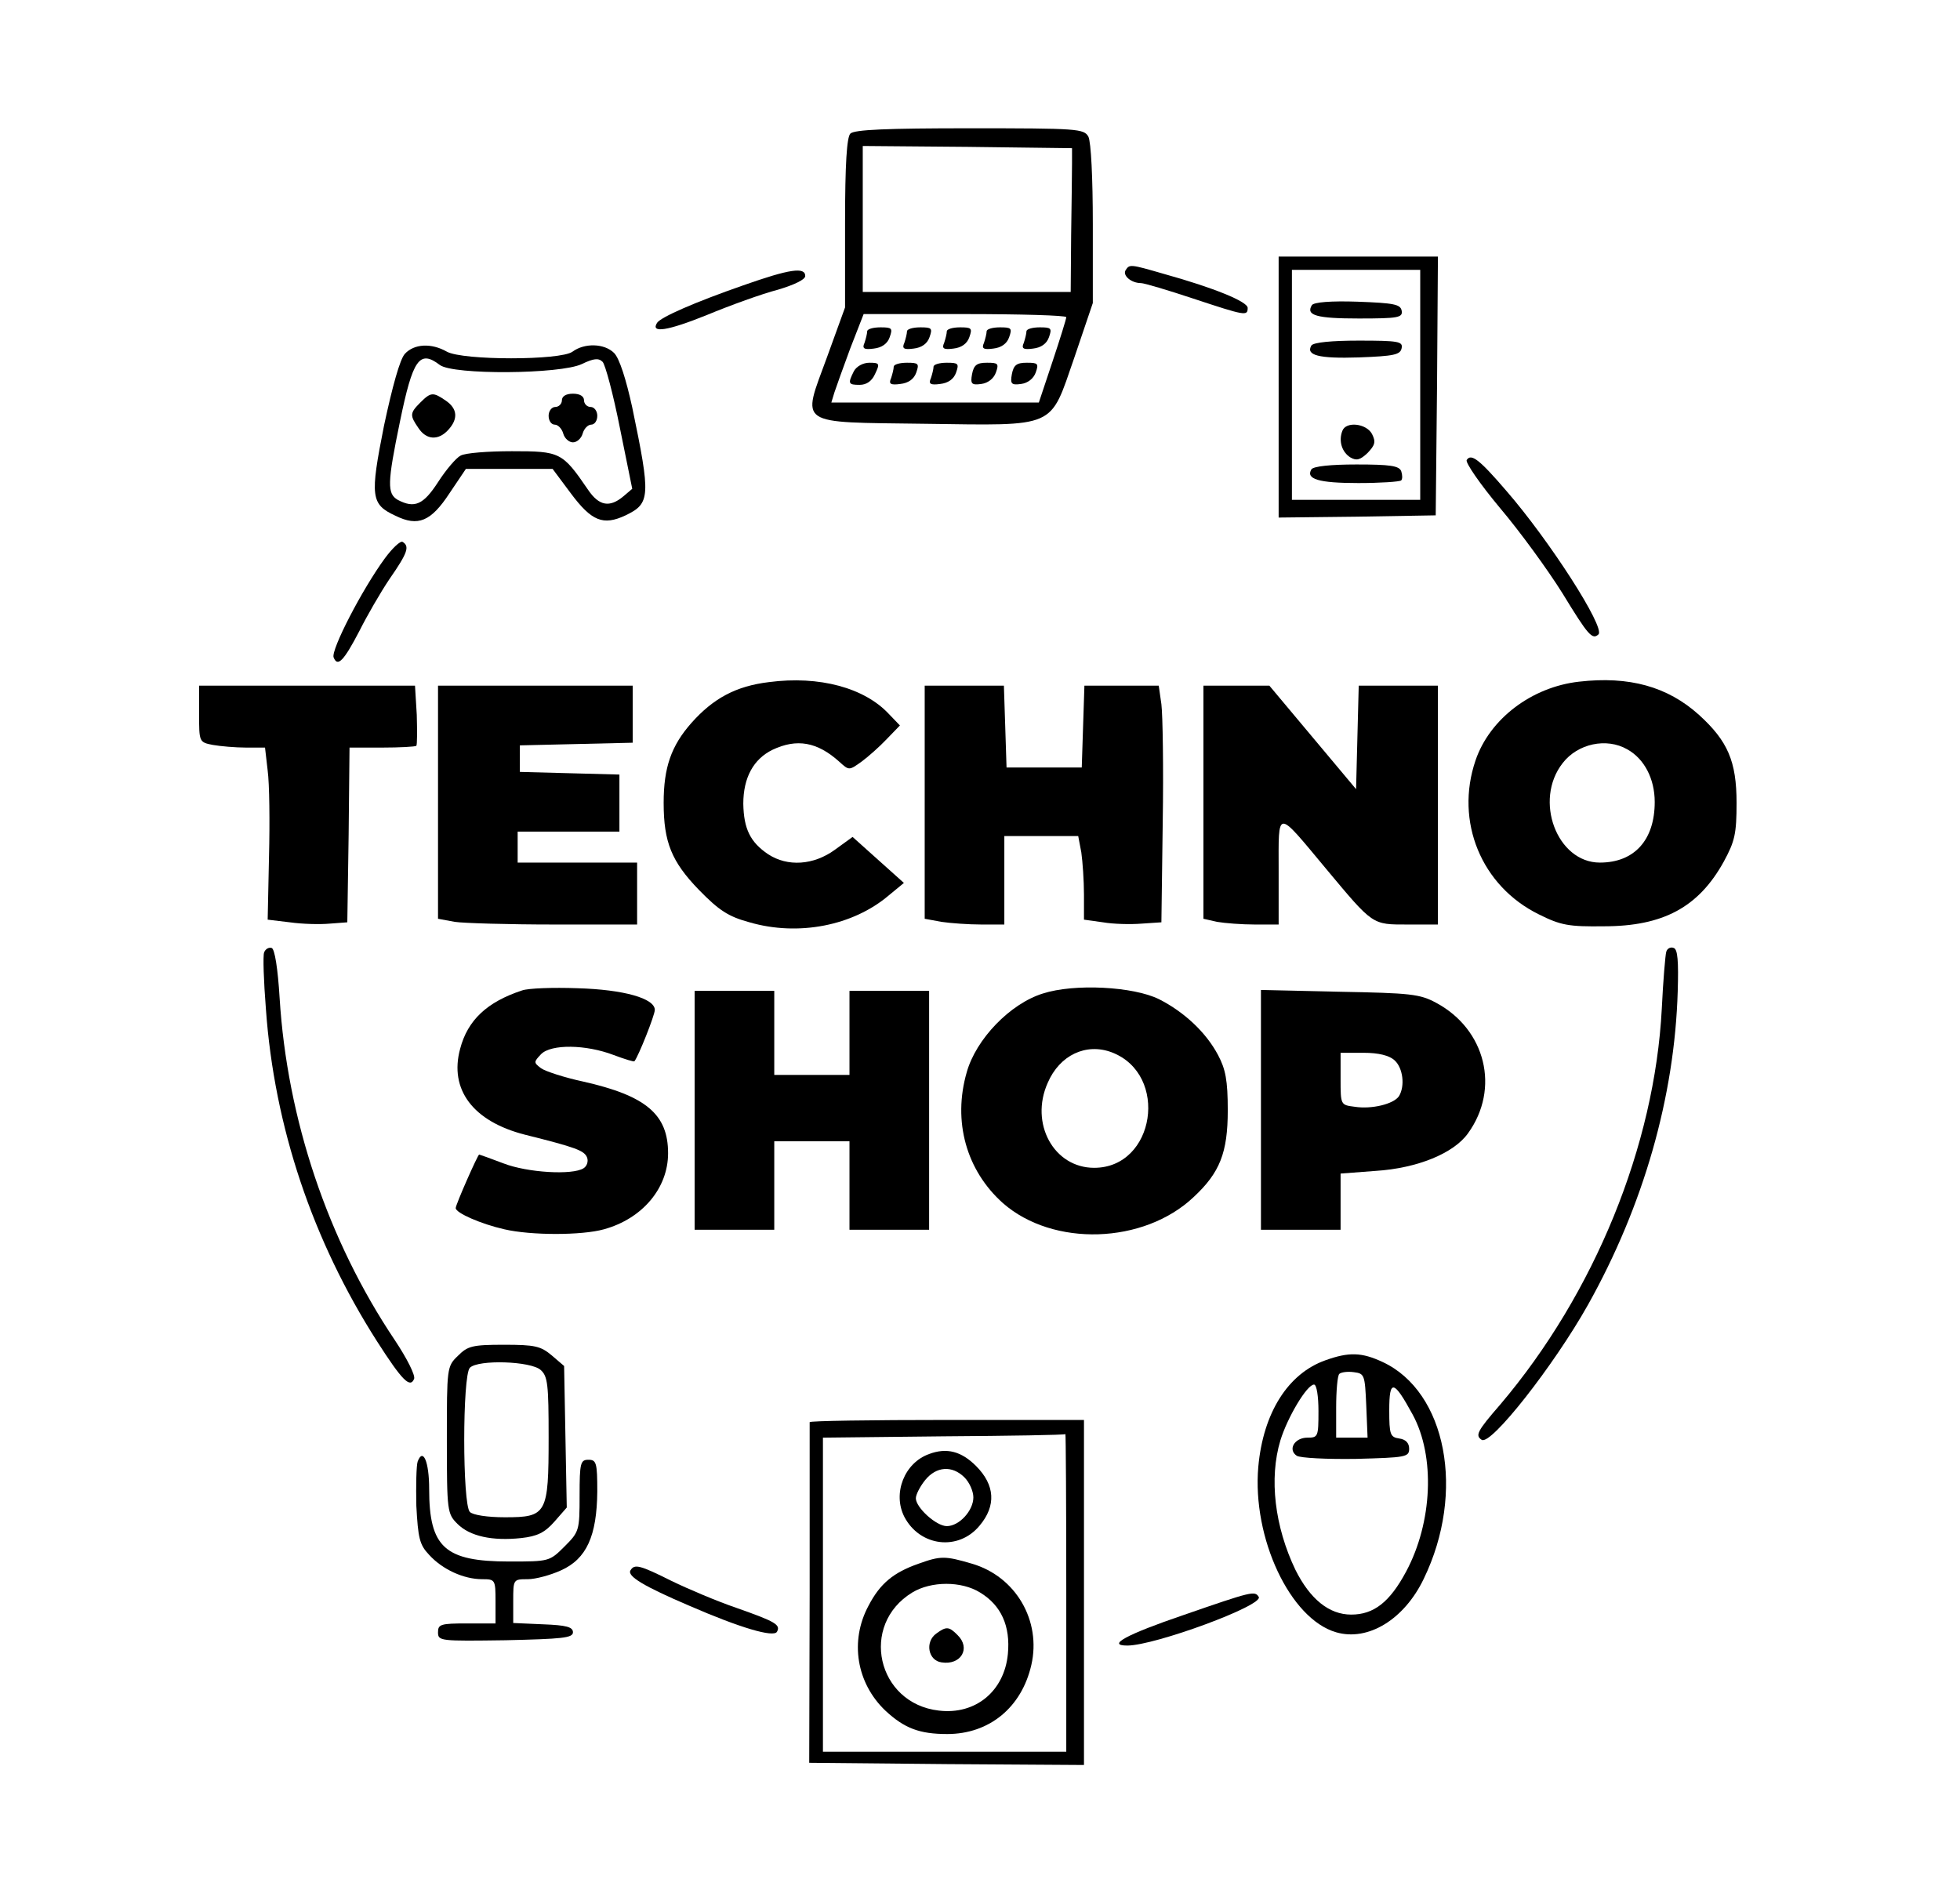 <?xml version="1.0" standalone="no"?>
<!DOCTYPE svg PUBLIC "-//W3C//DTD SVG 20010904//EN"
 "http://www.w3.org/TR/2001/REC-SVG-20010904/DTD/svg10.dtd">
<svg version="1.0" xmlns="http://www.w3.org/2000/svg"
 width="443pt" height="428pt" viewBox="0 0 443 428"
 preserveAspectRatio="xMidYMid meet">

<g transform="translate(0,428) scale(0.1,-0.1)"
fill="#000000" stroke="none">
<path d="M1922 3978 c-8 -8 -12 -68 -12 -202 l0 -191 -41 -113 c-57 -156 -71
-146 220 -150 302 -4 283 -12 339 149 l42 124 0 178 c0 104 -4 186 -10 198
-10 18 -24 19 -268 19 -187 0 -261 -3 -270 -12z m501 -68 c0 -19 -1 -92 -2
-162 l-1 -128 -235 0 -235 0 0 165 0 165 237 -2 236 -3 0 -35z m-13 -347 c0
-4 -14 -49 -31 -100 l-31 -93 -235 0 -234 0 7 23 c4 12 20 57 36 100 l30 77
229 0 c126 0 229 -3 229 -7z"/>
<path d="M1960 3531 c0 -5 -3 -17 -6 -26 -6 -13 -1 -16 21 -13 18 2 31 11 36
26 7 20 5 22 -21 22 -17 0 -30 -4 -30 -9z"/>
<path d="M2050 3531 c0 -5 -3 -17 -6 -26 -6 -13 -1 -16 21 -13 18 2 31 11 36
26 7 20 5 22 -21 22 -17 0 -30 -4 -30 -9z"/>
<path d="M2140 3531 c0 -5 -3 -17 -6 -26 -6 -13 -1 -16 21 -13 18 2 31 11 36
26 7 20 5 22 -21 22 -17 0 -30 -4 -30 -9z"/>
<path d="M2230 3531 c0 -5 -3 -17 -6 -26 -6 -13 -1 -16 21 -13 18 2 31 11 36
26 7 20 5 22 -21 22 -17 0 -30 -4 -30 -9z"/>
<path d="M2320 3531 c0 -5 -3 -17 -6 -26 -6 -13 -1 -16 21 -13 18 2 31 11 36
26 7 20 5 22 -21 22 -17 0 -30 -4 -30 -9z"/>
<path d="M1930 3441 c-14 -28 -13 -31 13 -31 16 0 28 9 35 25 11 23 10 25 -13
25 -14 0 -29 -8 -35 -19z"/>
<path d="M2020 3451 c0 -5 -3 -17 -6 -26 -6 -13 -1 -16 21 -13 18 2 31 11 36
26 7 20 5 22 -21 22 -17 0 -30 -4 -30 -9z"/>
<path d="M2110 3451 c0 -5 -3 -17 -6 -26 -6 -13 -1 -16 21 -13 18 2 31 11 36
26 7 20 5 22 -21 22 -17 0 -30 -4 -30 -9z"/>
<path d="M2197 3434 c-4 -22 -1 -25 21 -22 15 2 28 12 33 26 7 20 5 22 -20 22
-23 0 -30 -5 -34 -26z"/>
<path d="M2287 3434 c-4 -22 -1 -25 21 -22 15 2 28 12 33 26 7 20 5 22 -20 22
-23 0 -30 -5 -34 -26z"/>
<path d="M2890 3405 l0 -295 178 2 177 3 3 293 2 292 -180 0 -180 0 0 -295z
m320 5 l0 -260 -145 0 -145 0 0 260 0 260 145 0 145 0 0 -260z"/>
<path d="M2965 3590 c-14 -23 11 -30 106 -30 90 0 100 2 97 18 -3 14 -17 17
-100 20 -59 2 -99 -1 -103 -8z"/>
<path d="M2964 3499 c-13 -22 16 -30 107 -27 80 3 94 6 97 21 3 15 -7 17 -97
17 -61 0 -102 -4 -107 -11z"/>
<path d="M3034 3306 c-9 -23 -1 -48 18 -60 14 -8 22 -6 39 10 17 18 19 25 10
43 -13 24 -59 29 -67 7z"/>
<path d="M2964 3219 c-13 -22 16 -31 106 -31 50 0 94 3 97 6 3 3 3 12 0 21 -5
12 -25 15 -101 15 -58 0 -97 -4 -102 -11z"/>
<path d="M2544 3669 c-7 -12 13 -29 35 -29 7 0 61 -16 118 -35 118 -39 123
-40 123 -21 0 14 -75 45 -190 77 -76 22 -77 22 -86 8z"/>
<path d="M1680 3635 c-109 -38 -187 -72 -195 -85 -15 -24 24 -18 113 18 53 22
125 48 160 57 37 11 62 23 62 31 0 21 -35 16 -140 -21z"/>
<path d="M915 3480 c-11 -12 -28 -73 -47 -162 -32 -161 -30 -178 26 -204 51
-25 80 -13 122 51 l37 55 98 0 98 0 41 -55 c47 -63 73 -74 124 -50 56 27 57
42 15 244 -14 64 -29 111 -41 123 -22 22 -67 23 -94 3 -27 -20 -248 -20 -284
0 -35 20 -74 18 -95 -5z m79 -25 c30 -23 273 -21 321 2 27 13 38 14 47 5 6 -6
24 -73 39 -149 l28 -138 -20 -17 c-31 -26 -55 -22 -80 15 -58 85 -63 87 -172
87 -54 0 -106 -4 -116 -10 -10 -5 -33 -32 -51 -60 -33 -51 -53 -60 -91 -40
-24 14 -24 37 5 177 29 141 44 163 90 128z"/>
<path d="M950 3370 c-24 -24 -24 -29 -4 -58 18 -27 45 -28 67 -4 23 25 21 48
-5 66 -29 20 -34 20 -58 -4z"/>
<path d="M1270 3375 c0 -8 -7 -15 -15 -15 -8 0 -15 -9 -15 -20 0 -11 6 -20 14
-20 7 0 16 -9 19 -20 3 -11 13 -20 22 -20 9 0 19 9 22 20 3 11 12 20 19 20 8
0 14 9 14 20 0 11 -7 20 -15 20 -8 0 -15 7 -15 15 0 9 -9 15 -25 15 -16 0 -25
-6 -25 -15z"/>
<path d="M3315 3240 c-3 -6 30 -54 75 -108 45 -53 109 -141 142 -194 58 -95
67 -105 81 -92 15 16 -110 211 -208 324 -61 71 -80 86 -90 70z"/>
<path d="M870 3018 c-52 -71 -122 -207 -116 -224 9 -23 23 -8 58 59 17 34 48
88 69 119 41 59 45 73 29 83 -5 3 -23 -14 -40 -37z"/>
<path d="M1738 2738 c-75 -9 -126 -37 -175 -92 -46 -52 -63 -101 -63 -181 0
-89 18 -133 80 -197 45 -46 66 -60 114 -73 110 -32 234 -8 315 61 l34 28 -58
52 -58 52 -40 -29 c-48 -35 -107 -39 -151 -10 -40 27 -55 57 -56 114 0 59 23
101 66 122 55 26 101 18 151 -27 22 -20 22 -20 50 0 15 11 41 34 57 51 l30 31
-25 26 c-55 59 -157 87 -271 72z"/>
<path d="M3569 2739 c-107 -12 -202 -84 -234 -178 -47 -138 13 -284 143 -348
50 -25 68 -28 147 -27 134 0 214 43 271 146 25 46 29 63 29 133 0 94 -20 140
-85 199 -71 64 -158 88 -271 75z m109 -153 c38 -21 62 -66 62 -119 0 -86 -46
-137 -124 -137 -97 0 -150 141 -84 225 34 44 99 58 146 31z"/>
<path d="M450 2666 c0 -63 0 -64 31 -70 17 -3 51 -6 75 -6 l43 0 6 -52 c4 -29
5 -117 3 -195 l-3 -142 50 -6 c28 -4 68 -5 90 -3 l40 3 3 198 2 197 74 0 c40
0 75 2 77 4 2 2 2 34 1 70 l-4 66 -244 0 -244 0 0 -64z"/>
<path d="M990 2466 l0 -263 38 -7 c20 -3 121 -6 225 -6 l187 0 0 70 0 70 -135
0 -135 0 0 35 0 35 115 0 115 0 0 65 0 64 -112 3 -113 3 0 30 0 30 128 3 127
3 0 64 0 65 -220 0 -220 0 0 -264z"/>
<path d="M2090 2466 l0 -263 38 -7 c20 -3 61 -6 90 -6 l52 0 0 100 0 100 84 0
83 0 7 -37 c3 -21 6 -64 6 -95 l0 -57 43 -6 c23 -4 62 -5 87 -3 l45 3 3 225
c2 124 0 244 -3 268 l-6 42 -84 0 -84 0 -3 -92 -3 -93 -85 0 -85 0 -3 93 -3
92 -89 0 -90 0 0 -264z"/>
<path d="M2720 2466 l0 -263 31 -7 c17 -3 56 -6 85 -6 l54 0 0 121 c0 142 -7
142 108 4 106 -127 103 -125 183 -125 l69 0 0 270 0 270 -90 0 -89 0 -3 -117
-3 -117 -98 117 -98 117 -74 0 -75 0 0 -264z"/>
<path d="M597 2127 c-3 -7 -1 -65 4 -128 19 -267 106 -524 251 -751 57 -89 75
-107 84 -85 3 8 -16 46 -44 88 -151 225 -243 499 -260 773 -4 66 -11 111 -18
113 -6 2 -14 -2 -17 -10z"/>
<path d="M3766 2128 c-2 -7 -7 -65 -10 -128 -16 -310 -152 -644 -365 -895 -53
-61 -57 -70 -42 -80 21 -13 163 168 240 305 126 225 196 471 203 709 2 68 0
95 -9 98 -7 3 -15 -1 -17 -9z"/>
<path d="M1180 2041 c-79 -26 -123 -67 -140 -132 -25 -92 29 -164 146 -194
116 -29 135 -36 141 -52 3 -8 0 -19 -8 -24 -25 -16 -127 -10 -181 11 -29 11
-54 20 -55 20 -3 0 -53 -113 -53 -121 0 -11 57 -36 110 -48 60 -14 175 -14
225 0 87 24 145 93 145 172 0 88 -50 130 -192 162 -42 9 -85 23 -95 30 -17 13
-17 14 0 32 23 23 101 22 164 -2 24 -9 46 -16 47 -14 9 11 46 104 46 116 0 26
-70 46 -175 49 -55 2 -111 0 -125 -5z"/>
<path d="M2357 2034 c-74 -23 -151 -103 -172 -178 -32 -111 -1 -222 82 -296
113 -99 318 -93 431 14 59 55 77 100 77 196 0 68 -5 93 -22 125 -27 51 -76 97
-133 126 -58 29 -192 36 -263 13z m156 -133 c130 -50 98 -261 -40 -261 -91 0
-146 100 -105 192 27 63 87 91 145 69z"/>
<path d="M1570 1770 l0 -270 90 0 90 0 0 100 0 100 85 0 85 0 0 -100 0 -100
90 0 90 0 0 270 0 270 -90 0 -90 0 0 -95 0 -95 -85 0 -85 0 0 95 0 95 -90 0
-90 0 0 -270z"/>
<path d="M2850 1771 l0 -271 90 0 90 0 0 64 0 63 79 6 c95 6 177 40 209 85 73
101 40 235 -72 295 -37 20 -58 22 -218 25 l-178 4 0 -271z m302 112 c19 -17
24 -58 10 -81 -12 -18 -62 -30 -100 -24 -32 4 -32 4 -32 63 l0 59 52 0 c34 0
58 -6 70 -17z"/>
<path d="M1035 1215 c-25 -24 -25 -27 -25 -190 0 -162 1 -167 24 -190 28 -28
79 -39 144 -32 36 4 53 12 75 37 l28 32 -3 160 -3 160 -28 24 c-25 21 -38 24
-108 24 -72 0 -82 -3 -104 -25z m187 -32 c16 -14 18 -33 18 -152 0 -174 -4
-181 -99 -181 -39 0 -72 5 -79 12 -17 17 -17 309 0 326 19 19 138 15 160 -5z"/>
<path d="M2996 1205 c-85 -30 -141 -119 -152 -241 -14 -161 72 -344 176 -374
72 -21 154 29 198 121 95 196 51 423 -93 490 -47 22 -76 23 -129 4z m92 -102
l3 -73 -36 0 -35 0 0 68 c0 38 3 72 7 76 4 4 19 6 33 4 24 -3 25 -6 28 -75z
m-108 -13 c0 -58 -1 -60 -25 -60 -29 0 -45 -27 -24 -41 8 -5 68 -8 134 -7 112
3 120 4 120 23 0 13 -8 21 -22 23 -21 3 -23 9 -23 64 0 71 10 69 53 -10 51
-94 45 -243 -15 -355 -37 -69 -73 -97 -124 -97 -50 0 -93 35 -126 101 -47 98
-60 207 -34 293 16 52 60 126 76 126 6 0 10 -27 10 -60z"/>
<path d="M1830 1065 c0 -3 0 -177 0 -387 l-1 -383 311 -3 310 -2 0 390 0 390
-310 0 c-170 0 -310 -2 -310 -5z m580 -385 l0 -360 -275 0 -275 0 0 355 0 355
273 3 c149 1 273 3 275 5 1 1 2 -160 2 -358z"/>
<path d="M2100 993 c-56 -20 -83 -89 -56 -142 35 -67 122 -78 170 -20 38 45
35 92 -8 135 -33 33 -66 42 -106 27z m80 -53 c11 -11 20 -31 20 -45 0 -30 -32
-65 -60 -65 -24 0 -70 42 -70 63 0 8 9 26 21 41 25 31 61 34 89 6z"/>
<path d="M2076 745 c-57 -20 -87 -45 -113 -95 -43 -80 -27 -175 38 -237 43
-40 77 -53 140 -53 95 0 168 60 190 156 23 100 -35 200 -134 229 -61 18 -71
18 -121 0z m139 -65 c48 -29 69 -76 63 -139 -8 -84 -73 -138 -156 -128 -140
16 -180 194 -60 267 43 26 111 26 153 0z"/>
<path d="M2116 587 c-26 -19 -18 -61 12 -65 44 -7 67 32 36 62 -19 19 -25 20
-48 3z"/>
<path d="M944 976 c-3 -9 -4 -54 -3 -100 4 -73 7 -88 29 -111 30 -33 78 -55
120 -55 29 0 30 -1 30 -50 l0 -50 -65 0 c-59 0 -65 -2 -65 -20 0 -20 5 -20
153 -18 127 3 152 5 152 18 0 12 -15 16 -67 18 l-68 3 0 49 c0 50 0 50 33 50
17 0 51 9 75 20 58 26 81 78 82 178 0 65 -2 72 -20 72 -18 0 -20 -7 -20 -81 0
-79 -1 -82 -34 -115 -34 -34 -35 -34 -125 -34 -146 0 -181 32 -181 164 0 62
-14 94 -26 62z"/>
<path d="M1425 730 c-8 -13 30 -36 133 -80 115 -50 190 -72 198 -59 9 16 -3
23 -91 54 -44 15 -110 43 -147 61 -72 36 -84 39 -93 24z"/>
<path d="M2675 629 c-129 -44 -175 -69 -127 -69 62 0 309 91 297 110 -9 14
-14 13 -170 -41z"/>
</g>
</svg>
